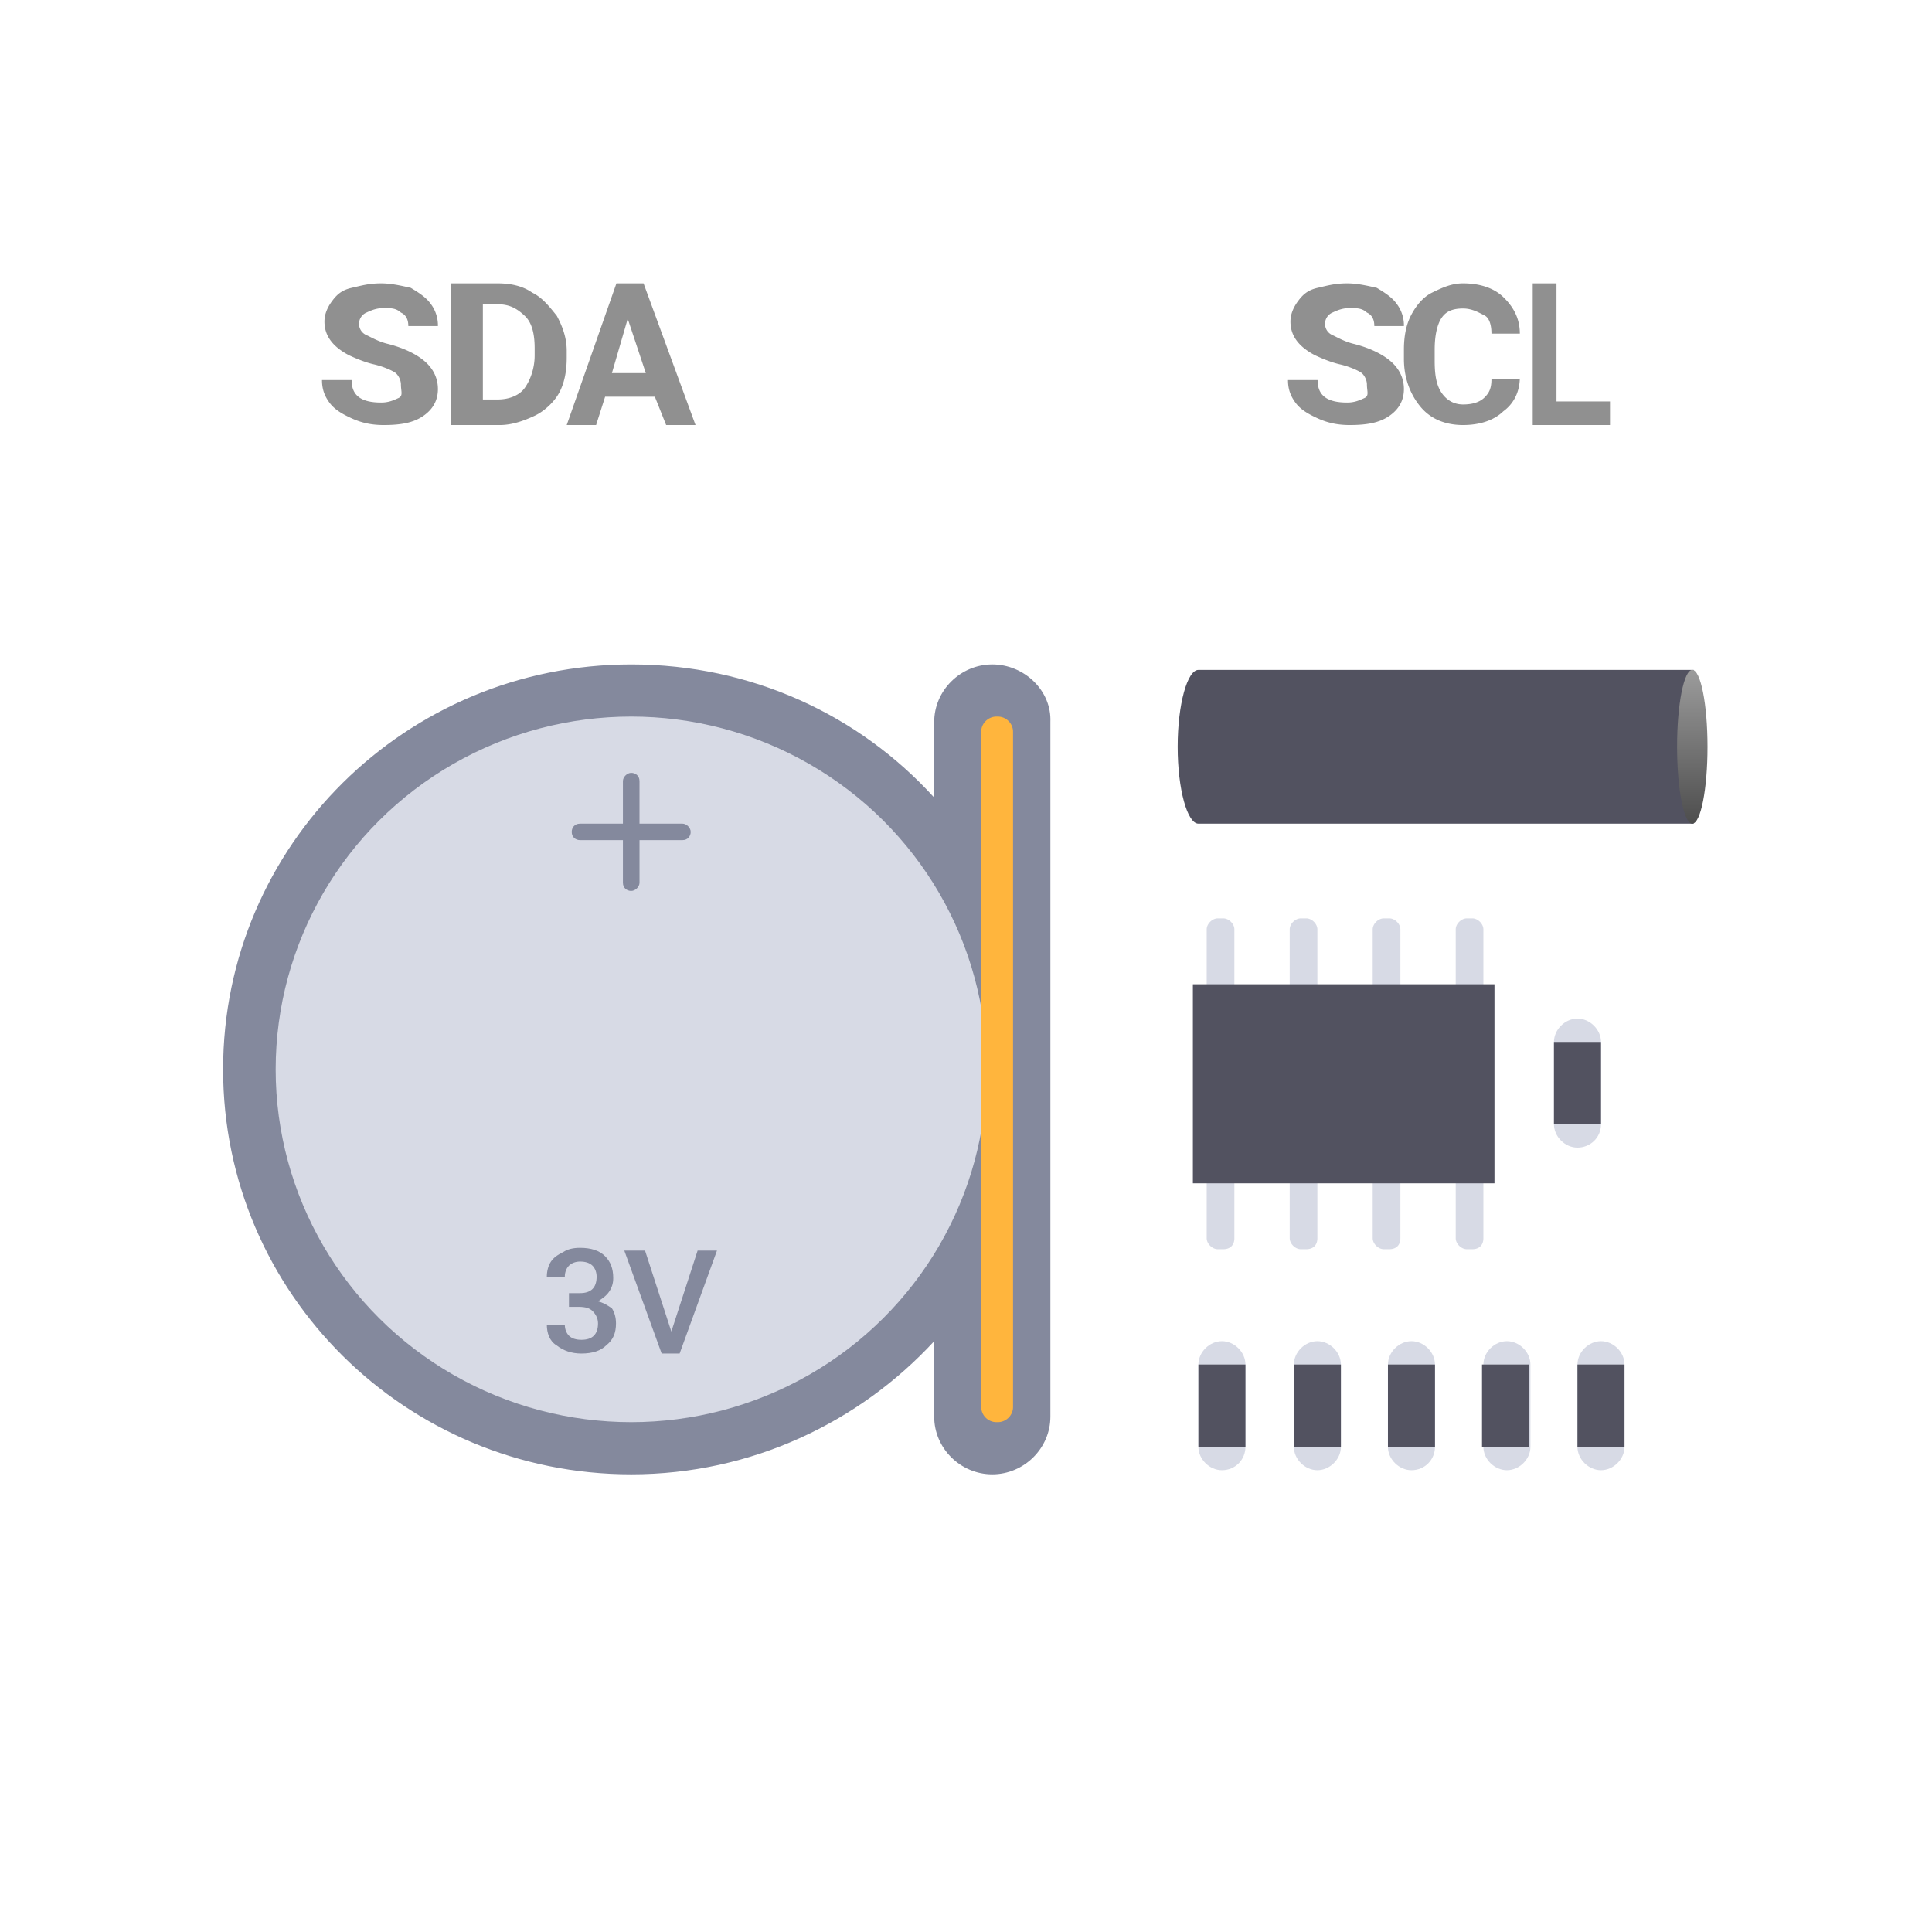 <svg width="150" height="150" xmlns="http://www.w3.org/2000/svg"><defs><linearGradient x1="50%" y1="-.203%" x2="50%" y2="100.244%" id="a"><stop stop-color="#9C9C9C" offset="0%"/><stop stop-color="#4D4D4D" offset="100%"/></linearGradient></defs><g fill="none" fill-rule="evenodd"><path d="M77.04 51.586c-2.47 0-4.51 2.025-4.51 4.476v5.862c-5.8-6.395-14.178-10.338-23.523-10.338-17.507 0-31.685 14.068-31.685 31.44 0 17.373 14.178 31.441 31.685 31.441 9.345 0 17.723-4.05 23.523-10.338v5.862c0 2.451 2.04 4.476 4.51 4.476 2.471 0 4.512-2.025 4.512-4.476V56.06c.107-2.45-2.04-4.475-4.511-4.475z" fill="#84899D"/><ellipse fill="#D7DAE5" cx="49.007" cy="83.026" rx="27.604" ry="27.391"/><path d="M52.981 63.949h-3.33v-3.304c0-.427-.321-.64-.644-.64-.322 0-.644.32-.644.64v3.304h-3.33c-.43 0-.644.32-.644.64 0 .425.322.639.644.639h3.33v3.304c0 .426.322.64.644.64.323 0 .645-.32.645-.64v-3.304h3.33c.43 0 .644-.32.644-.64s-.322-.64-.645-.64zm-6.551 37.089c.322-.213.644-.426.859-.746.215-.32.322-.64.322-1.066 0-.746-.215-1.279-.644-1.705-.43-.426-1.074-.64-1.934-.64-.537 0-.966.107-1.289.32-.43.213-.751.427-.966.746-.215.32-.322.746-.322 1.173h1.396c0-.32.107-.64.322-.853.215-.213.537-.32.86-.32.429 0 .751.107.966.32.215.213.322.533.322.853 0 .426-.107.746-.322.959-.215.213-.537.32-.967.32h-.859v1.065h.752c.537 0 .86.107 1.074.32.215.213.43.533.43.96 0 .426-.108.745-.323.959-.214.213-.537.32-.966.32-.43 0-.752-.107-.967-.32-.215-.214-.322-.533-.322-.853h-1.396c0 .64.214 1.279.751 1.599.537.426 1.182.64 1.934.64.859 0 1.503-.214 1.933-.64.537-.427.752-.96.752-1.706 0-.426-.107-.852-.322-1.172-.323-.213-.645-.426-1.074-.533zm7.733-3.943l-2.04 6.288-2.042-6.288h-1.61l2.9 7.993h1.396l2.9-7.993z" fill="#84899D" fill-rule="nonzero"/><path d="M77.47 110.417h-.107a1.187 1.187 0 0 1-1.182-1.172V56.808c0-.64.538-1.172 1.182-1.172h.107c.645 0 1.182.532 1.182 1.172v52.437c0 .64-.537 1.172-1.182 1.172z" fill="#FFB53D"/><path d="M93.044 52.012c-.859 0-1.61 2.664-1.61 5.968s.751 5.969 1.61 5.969h38.452V52.012H93.044z" fill="#525260"/><ellipse fill="url(#a)" cx="131.389" cy="57.98" rx="1.181" ry="5.968"/><path d="M94.978 96.988h-.43c-.43 0-.86-.426-.86-.852v-4.477c0-.426.43-.852.86-.852h.43c.43 0 .859.426.859.852v4.477c0 .532-.322.852-.86.852zm6.444 0h-.43c-.429 0-.859-.426-.859-.852v-4.477c0-.426.43-.852.86-.852h.43c.429 0 .858.426.858.852v4.477c0 .532-.322.852-.859.852zm6.445 0h-.43c-.43 0-.86-.426-.86-.852v-4.477c0-.426.43-.852.86-.852h.43c.43 0 .859.426.859.852v4.477c0 .532-.322.852-.86.852zm6.444 0h-.43c-.43 0-.859-.426-.859-.852v-4.477c0-.426.43-.852.86-.852h.43c.429 0 .858.426.858.852v4.477c0 .532-.322.852-.859.852zM94.978 77.484h-.43c-.43 0-.86-.426-.86-.852v-4.477c0-.426.43-.852.86-.852h.43c.43 0 .859.426.859.852v4.477a.844.844 0 0 1-.86.852zm6.444 0h-.43c-.429 0-.859-.426-.859-.852v-4.477c0-.426.43-.852.86-.852h.43c.429 0 .858.426.858.852v4.477a.844.844 0 0 1-.859.852zm6.445 0h-.43c-.43 0-.86-.426-.86-.852v-4.477c0-.426.43-.852.86-.852h.43c.43 0 .859.426.859.852v4.477a.844.844 0 0 1-.86.852zm6.444 0h-.43c-.43 0-.859-.426-.859-.852v-4.477c0-.426.43-.852.86-.852h.43c.429 0 .858.426.858.852v4.477a.844.844 0 0 1-.859.852z" fill="#D7DAE5"/><path fill="#525260" d="M92.615 76.418h23.415v15.454H92.615z"/><path d="M94.87 114.147c-.966 0-1.826-.852-1.826-1.811v-6.395c0-.96.86-1.812 1.826-1.812.967 0 1.826.853 1.826 1.812v6.395c0 .959-.752 1.811-1.826 1.811z" fill="#D7DAE5" fill-rule="nonzero"/><path fill="#525260" fill-rule="nonzero" d="M93.044 105.941h3.652v6.395h-3.652z"/><path d="M102.281 114.147c-.966 0-1.825-.852-1.825-1.811v-6.395c0-.96.859-1.812 1.825-1.812.967 0 1.826.853 1.826 1.812v6.395c0 .959-.859 1.811-1.826 1.811z" fill="#D7DAE5" fill-rule="nonzero"/><path fill="#525260" fill-rule="nonzero" d="M100.456 105.941h3.652v6.395h-3.652z"/><path d="M109.585 114.147c-.966 0-1.826-.852-1.826-1.811v-6.395c0-.96.86-1.812 1.826-1.812.967 0 1.826.853 1.826 1.812v6.395c0 .959-.752 1.811-1.826 1.811z" fill="#D7DAE5" fill-rule="nonzero"/><path fill="#525260" fill-rule="nonzero" d="M107.759 105.941h3.652v6.395h-3.652z"/><path d="M116.996 114.147c-.966 0-1.826-.852-1.826-1.811v-6.395c0-.96.86-1.812 1.826-1.812.967 0 1.826.853 1.826 1.812v6.395c0 .959-.859 1.811-1.826 1.811z" fill="#D7DAE5" fill-rule="nonzero"/><path fill="#525260" fill-rule="nonzero" d="M115.063 105.941h3.652v6.395h-3.652z"/><path d="M124.3 114.147c-.967 0-1.826-.852-1.826-1.811v-6.395c0-.96.86-1.812 1.826-1.812.967 0 1.826.853 1.826 1.812v6.395c0 .959-.86 1.811-1.826 1.811z" fill="#D7DAE5" fill-rule="nonzero"/><path fill="#525260" fill-rule="nonzero" d="M122.474 105.941h3.652v6.395h-3.652z"/><path d="M122.474 89.101c-.967 0-1.826-.852-1.826-1.812v-6.394c0-.96.86-1.812 1.826-1.812.967 0 1.826.853 1.826 1.812v6.394c0 1.066-.86 1.812-1.826 1.812z" fill="#D7DAE5" fill-rule="nonzero"/><path fill="#525260" fill-rule="nonzero" d="M120.648 80.895h3.652v6.395h-3.652z"/><path d="M31.128 29.857c0-.35-.192-.698-.383-.873-.192-.174-.958-.524-1.724-.698-.766-.175-1.532-.524-1.915-.699-1.34-.698-1.915-1.571-1.915-2.619 0-.524.192-1.047.575-1.571.383-.524.766-.873 1.532-1.048.766-.174 1.34-.349 2.298-.349.766 0 1.532.175 2.298.35.574.348 1.149.698 1.532 1.221A2.77 2.77 0 0 1 34 25.317h-2.298c0-.523-.191-.873-.574-1.047-.383-.35-.766-.35-1.34-.35-.575 0-.958.175-1.341.35a.952.952 0 0 0 0 1.746c.383.174.957.524 1.723.698 1.34.35 2.298.873 2.873 1.397.574.524.957 1.222.957 2.095 0 .873-.383 1.572-1.149 2.096-.766.523-1.723.698-3.064.698-.957 0-1.723-.175-2.49-.524-.765-.349-1.34-.698-1.723-1.222S25 30.206 25 29.508h2.298c0 1.222.766 1.746 2.298 1.746.574 0 .957-.175 1.34-.35.383-.174.192-.523.192-1.047zM35 32.82V22h3.638c.958 0 1.915.18 2.681.721.766.361 1.34 1.082 1.915 1.804.383.72.766 1.623.766 2.705v.54c0 1.082-.191 1.984-.574 2.705-.383.722-1.15 1.443-1.915 1.804-.766.36-1.724.721-2.681.721H35v-.18zm2.49-9.017v7.213h1.148c.958 0 1.724-.36 2.107-.901.383-.541.766-1.443.766-2.525v-.54c0-1.083-.192-1.984-.766-2.525-.575-.541-1.15-.902-2.107-.902H37.49v.18zM50.842 30.8h-3.86l-.701 2.2H44l3.86-11h2.105L54 33h-2.28l-.878-2.2zm-3.333-1.833h2.631l-1.403-4.217-1.228 4.217zm58.619.89c0-.35-.192-.698-.383-.873-.192-.174-.958-.524-1.724-.698-.766-.175-1.532-.524-1.915-.699-1.34-.698-1.915-1.571-1.915-2.619 0-.524.192-1.047.575-1.571.383-.524.766-.873 1.532-1.048.766-.174 1.34-.349 2.298-.349.766 0 1.532.175 2.298.35.574.348 1.149.698 1.532 1.221a2.77 2.77 0 0 1 .574 1.746h-2.298c0-.523-.191-.873-.574-1.047-.383-.35-.766-.35-1.34-.35-.575 0-.958.175-1.341.35a.952.952 0 0 0 0 1.746c.383.174.957.524 1.723.698 1.34.35 2.298.873 2.873 1.397.574.524.957 1.222.957 2.095 0 .873-.383 1.572-1.149 2.096-.766.523-1.723.698-3.064.698-.957 0-1.723-.175-2.49-.524-.765-.349-1.34-.698-1.723-1.222S100 30.206 100 29.508h2.298c0 1.222.766 1.746 2.298 1.746.574 0 .957-.175 1.34-.35.383-.174.192-.523.192-1.047zM118 29.274c0 1.242-.551 2.13-1.286 2.661-.734.71-1.836 1.065-3.122 1.065-1.47 0-2.572-.532-3.306-1.42-.735-.886-1.286-2.128-1.286-3.725v-.71c0-1.064.184-1.951.551-2.661.367-.71.918-1.42 1.653-1.774.735-.355 1.47-.71 2.388-.71 1.286 0 2.388.355 3.122 1.065.735.71 1.286 1.596 1.286 2.838h-2.204c0-.71-.184-1.242-.551-1.42-.367-.177-.918-.531-1.653-.531s-1.286.177-1.653.71c-.368.532-.551 1.419-.551 2.483v.887c0 1.242.183 1.952.55 2.484.368.532.92.887 1.654.887.735 0 1.286-.177 1.653-.532.367-.355.55-.71.55-1.42H118v-.177zm3 1.893h4V33h-6V22h1.846v9.167z" fill="#909090" fill-rule="nonzero"/></g></svg>